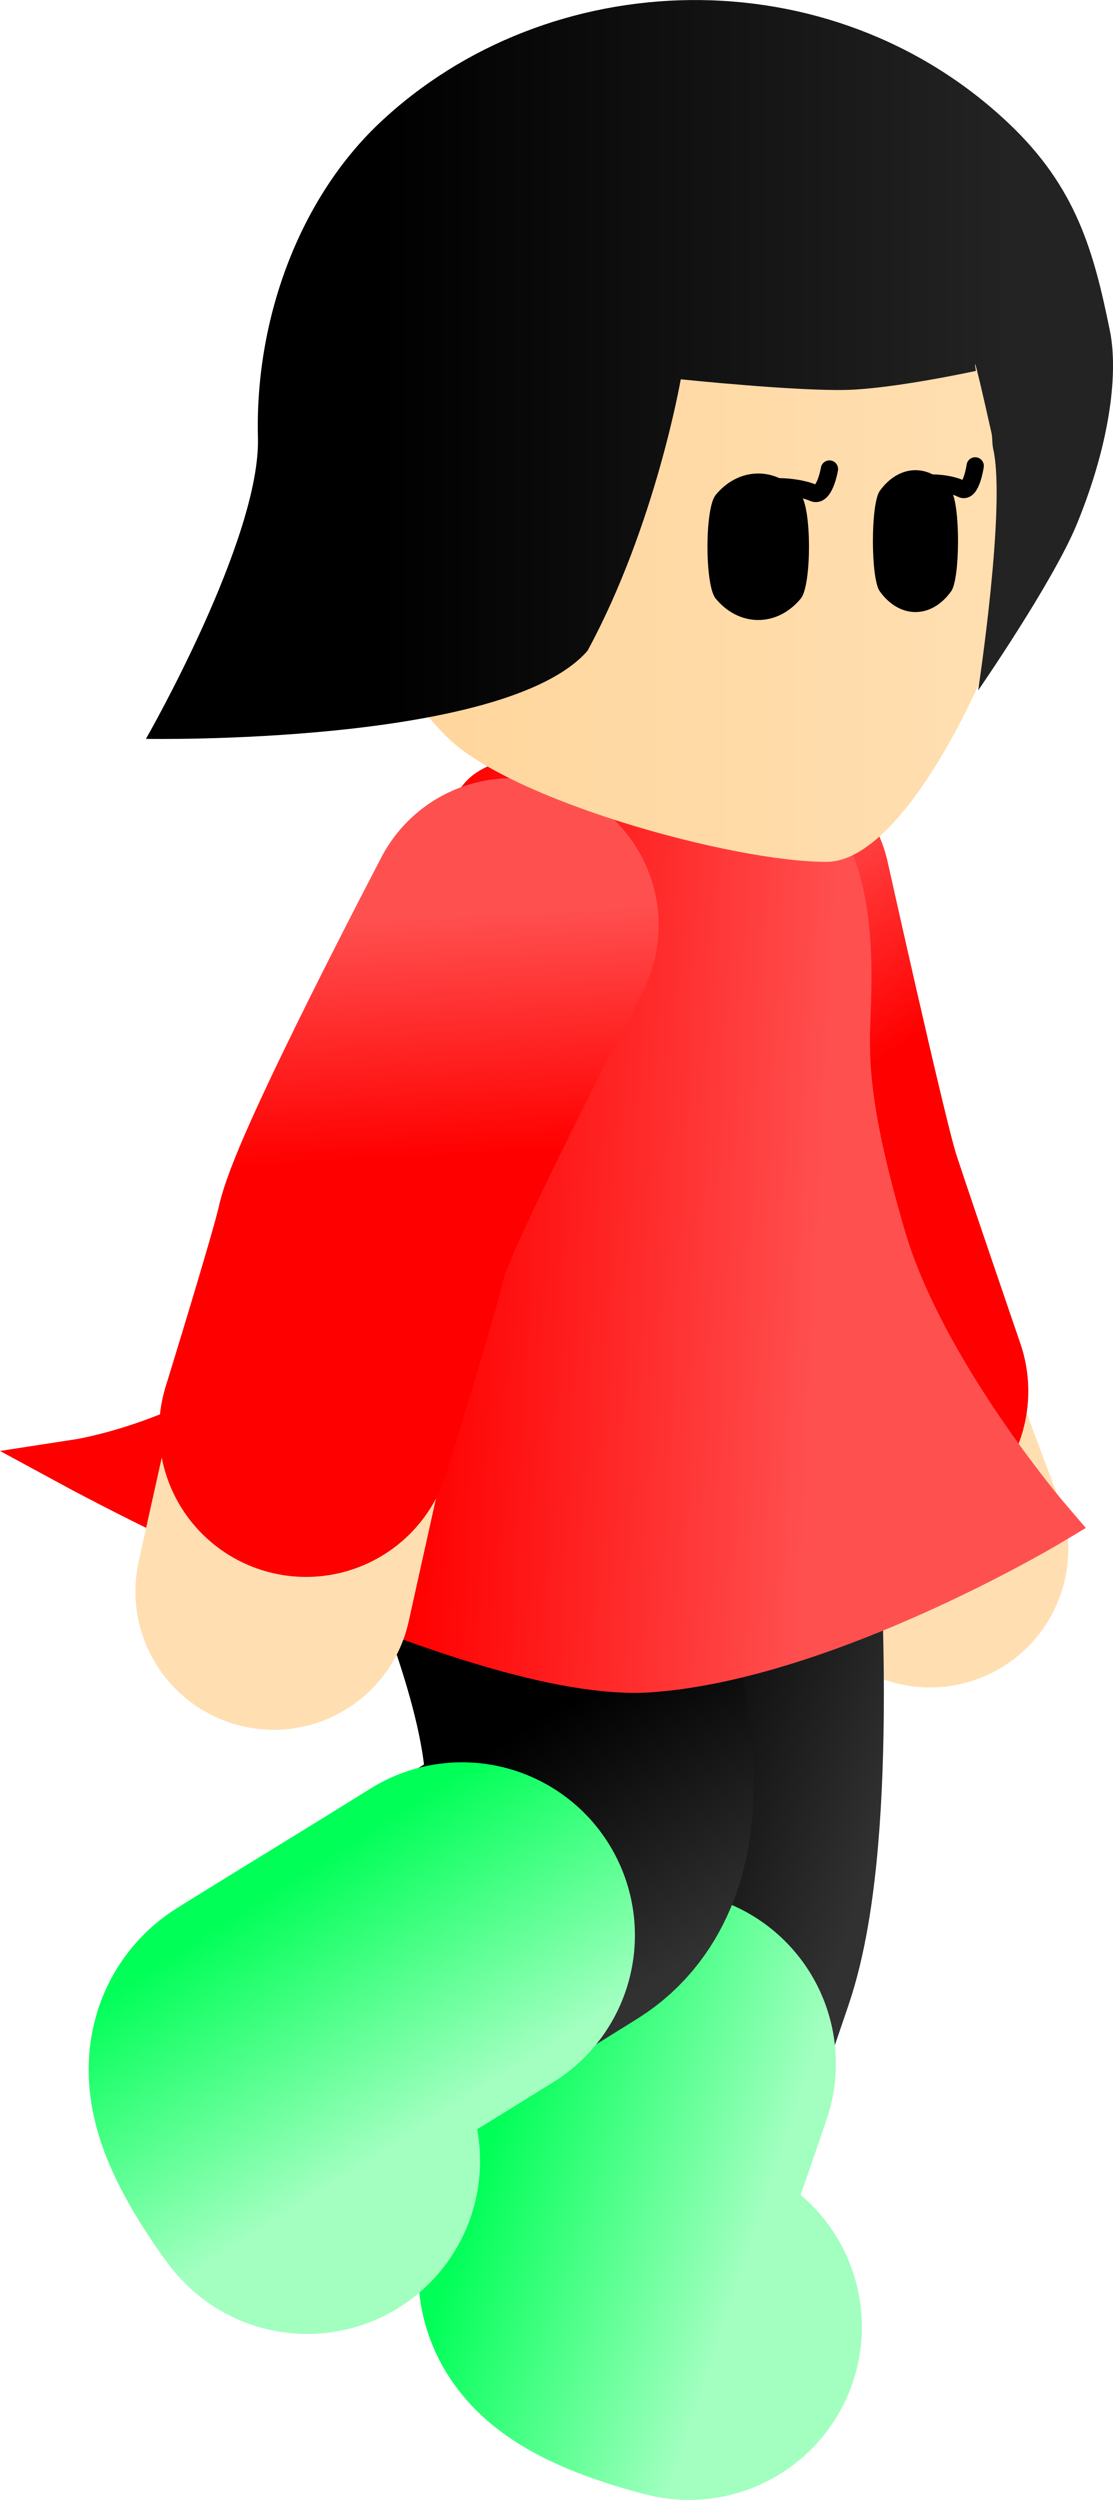 <svg version="1.1" xmlns="http://www.w3.org/2000/svg" xmlns:xlink="http://www.w3.org/1999/xlink" width="32.194" height="72.266" viewBox="0,0,32.194,72.266"><defs><linearGradient x1="242.816" y1="175.78" x2="246.518" y2="181.734" gradientUnits="userSpaceOnUse" id="color-1"><stop offset="0" stop-color="#ff5050"/><stop offset="1" stop-color="#ff0000"/></linearGradient><linearGradient x1="238.887" y1="205.162" x2="246.652" y2="207.731" gradientUnits="userSpaceOnUse" id="color-2"><stop offset="0" stop-color="#000000"/><stop offset="1" stop-color="#313131"/></linearGradient><linearGradient x1="239.067" y1="205.214" x2="246.833" y2="207.783" gradientUnits="userSpaceOnUse" id="color-3"><stop offset="0" stop-color="#00ff57"/><stop offset="1" stop-color="#a2ffc0"/></linearGradient><linearGradient x1="236.536" y1="200.937" x2="240.924" y2="207.839" gradientUnits="userSpaceOnUse" id="color-4"><stop offset="0" stop-color="#000000"/><stop offset="1" stop-color="#313131"/></linearGradient><linearGradient x1="236.538" y1="200.927" x2="240.926" y2="207.829" gradientUnits="userSpaceOnUse" id="color-5"><stop offset="0" stop-color="#00ff57"/><stop offset="1" stop-color="#a2ffc0"/></linearGradient><linearGradient x1="235.395" y1="179.298" x2="246.835" y2="179.869" gradientUnits="userSpaceOnUse" id="color-6"><stop offset="0" stop-color="#ff0000"/><stop offset="1" stop-color="#ff5050"/></linearGradient><linearGradient x1="235.395" y1="179.298" x2="246.835" y2="179.869" gradientUnits="userSpaceOnUse" id="color-7"><stop offset="0" stop-color="#ff0000"/><stop offset="1" stop-color="#ff5050"/></linearGradient><linearGradient x1="234.416" y1="176.606" x2="234.786" y2="183.607" gradientUnits="userSpaceOnUse" id="color-8"><stop offset="0" stop-color="#ff5050"/><stop offset="1" stop-color="#ff0000"/></linearGradient><linearGradient x1="232.669" y1="165.193" x2="252.674" y2="165.193" gradientUnits="userSpaceOnUse" id="color-9"><stop offset="0" stop-color="#ffd59a"/><stop offset="1" stop-color="#ffdfb2"/></linearGradient><linearGradient x1="232.669" y1="164.323" x2="252.674" y2="164.323" gradientUnits="userSpaceOnUse" id="color-10"><stop offset="0" stop-color="#ffd499"/><stop offset="1" stop-color="#ffd599"/></linearGradient><linearGradient x1="233.65" y1="162.308" x2="251.851" y2="162.308" gradientUnits="userSpaceOnUse" id="color-11"><stop offset="0" stop-color="#000000"/><stop offset="1" stop-color="#232323"/></linearGradient><linearGradient x1="231.45" y1="162.308" x2="254.051" y2="162.308" gradientUnits="userSpaceOnUse" id="color-12"><stop offset="0" stop-color="#000000"/><stop offset="1" stop-color="#313131"/></linearGradient></defs><g transform="translate(-222.679,-150.142)"><g data-paper-data="{&quot;isPaintingLayer&quot;:true}" fill-rule="nonzero" stroke-linejoin="miter" stroke-miterlimit="10" stroke-dasharray="" stroke-dashoffset="0" style="mix-blend-mode: normal"><path d="M249.579,194.923c0,0 -2.788,-7.355 -3.367,-9.452c-0.687,-2.488 -1.915,-9.448 -1.915,-9.448" fill="none" stroke="#ffdfb2" stroke-width="8" stroke-linecap="round"/><path d="M248.173,190.357c0,0 -1.755,-5.117 -1.934,-5.717c-0.426,-1.428 -2.028,-8.64 -2.028,-8.64" fill="none" stroke="url(#color-1)" stroke-width="8.5" stroke-linecap="round"/><path d="M242.429,217.357c0,0 -3.122,-0.749 -2.808,-1.671c0.774,-2.272 2.24,-6.573 3.103,-9.106c1.228,-3.605 0.621,-12.14 0.621,-12.14" fill="none" stroke="url(#color-2)" stroke-width="9.5" stroke-linecap="round"/><path d="M242.609,217.409c0,0 -3.122,-0.749 -2.808,-1.671c0.774,-2.272 1.193,-3.409 2.056,-5.941" fill="none" stroke="url(#color-3)" stroke-width="10" stroke-linecap="round"/><path d="M237.053,192.448c0,0 4.789,10 1.557,12.014c-2.271,1.415 -6.127,3.818 -8.164,5.088c-0.827,0.515 1.117,3.07 1.117,3.07" fill="none" stroke="url(#color-4)" stroke-width="9.5" stroke-linecap="round"/><path d="M231.565,212.611c0,0 -1.943,-2.555 -1.117,-3.07c2.037,-1.269 3.325,-2.04 5.596,-3.455" fill="none" stroke="url(#color-5)" stroke-width="10" stroke-linecap="round"/><path d="M234.76,183.317c0.844,-2.167 0.613,-8.905 1.998,-10.15c1.038,-0.934 8.049,-1.678 9.732,1.562c0.916,1.764 0.618,4.47 0.621,5.424c0.003,0.953 0.044,2.374 1.04,5.773c1.154,3.941 4.815,8.204 4.815,8.204c0,0 -6.411,3.835 -11.483,4.202c-5.072,0.367 -16.544,-5.853 -16.544,-5.853c0,0 2.621,-0.402 5.068,-2.041c2.296,-1.538 3.207,-3.154 4.752,-7.121z" fill="url(#color-6)" stroke="url(#color-7)" stroke-width="1.463" stroke-linecap="butt"/><g fill="none" stroke-linecap="round"><path d="M230.596,196.147c0,0 1.613,-7.299 2.117,-9.415c0.599,-2.511 4.635,-9.588 4.635,-9.588" stroke="#ffdfb2" stroke-width="8"/><path d="M231.532,191.477c0,0 1.42,-4.596 1.607,-5.459c0.316,-1.457 4.341,-9.13 4.341,-9.13" stroke="url(#color-8)" stroke-width="8.5"/></g><path d="M242.671,154.259c2.76,0 5.26,1.128 7.071,2.95c1.811,1.822 2.932,4.338 2.932,7.115c0,2.459 -3.33,10.732 -6.09,10.732c-2.76,0 -9.173,-1.796 -10.984,-3.617c-1.811,-1.822 -2.932,-4.338 -2.932,-7.115c0,-2.776 1.121,-5.292 2.932,-7.115c1.811,-1.822 4.311,-2.95 7.071,-2.95z" fill="url(#color-9)" stroke="url(#color-10)" stroke-width="0" stroke-linecap="butt"/><path d="M226.9,171.501c0,0 3.316,-5.773 3.24,-8.705c-0.091,-3.489 1.236,-6.943 3.51,-9.092c4.88,-4.614 13.04,-4.88 18.202,0c1.958,1.851 2.464,3.696 2.933,6.009c0.227,1.12 0.054,3.109 -0.953,5.569c-0.685,1.674 -2.86,4.819 -2.86,4.819c0,0 0.812,-5.323 0.436,-6.981c-0.037,-0.162 -0.017,-0.314 -0.049,-0.458c-0.643,-2.875 -0.451,-1.798 -0.451,-1.798c0,0 -2.344,0.51 -3.721,0.549c-1.463,0.042 -4.817,-0.306 -4.817,-0.306c0,0 -0.728,4.216 -2.695,7.845c-2.379,2.742 -12.774,2.549 -12.774,2.549z" fill="url(#color-11)" stroke="url(#color-12)" stroke-width="0" stroke-linecap="butt"/><g><path d="M246.671,163.701c0,0 -0.14,0.838 -0.472,0.688c-0.31,-0.14 -0.994,-0.234 -1.441,-0.133" data-paper-data="{&quot;index&quot;:null}" fill="none" stroke="#000000" stroke-width="0.5" stroke-linecap="round"/><path d="M245.843,164.451c0.315,0.383 0.315,2.61 -0,2.993c-0.316,0.383 -0.751,0.621 -1.232,0.621c-0.481,-0 -0.915,-0.237 -1.232,-0.621c-0.315,-0.383 -0.315,-2.61 0,-2.993c0.316,-0.384 0.751,-0.621 1.232,-0.621c0.481,0 0.915,0.237 1.232,0.621z" data-paper-data="{&quot;index&quot;:null}" fill="#000000" stroke="none" stroke-width="1.301" stroke-linecap="butt"/></g><g><path d="M250.887,163.61c0,0 -0.117,0.812 -0.396,0.666c-0.26,-0.136 -0.833,-0.226 -1.209,-0.129" data-paper-data="{&quot;index&quot;:null}" fill="none" stroke="#000000" stroke-width="0.5" stroke-linecap="round"/><path d="M250.192,164.335c0.264,0.371 0.264,2.528 -0,2.899c-0.265,0.371 -0.63,0.601 -1.033,0.601c-0.403,0 -0.768,-0.23 -1.033,-0.601c-0.264,-0.371 -0.264,-2.528 0,-2.899c0.265,-0.371 0.63,-0.601 1.033,-0.601c0.403,0 0.768,0.23 1.033,0.601z" data-paper-data="{&quot;index&quot;:null}" fill="#000000" stroke="none" stroke-width="1.301" stroke-linecap="butt"/></g></g></g></svg><!--rotationCenter:17.32080564434446:29.857739242692816-->
